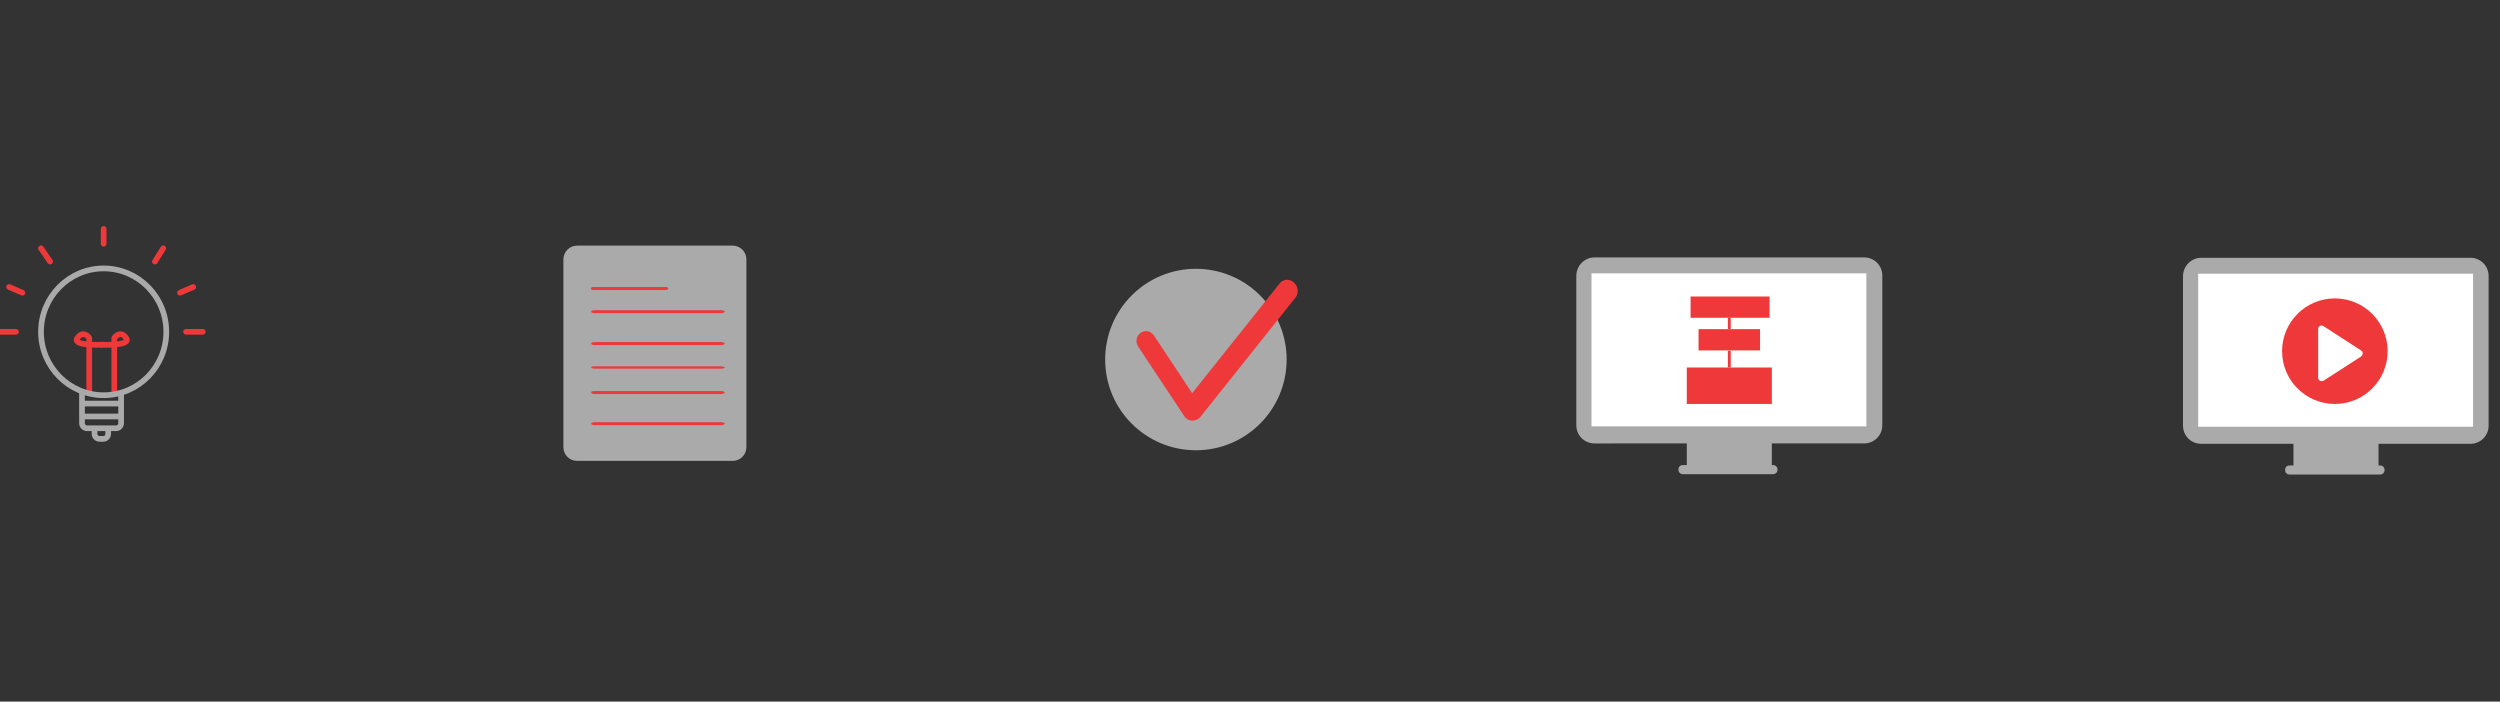 <?xml version="1.0" encoding="utf-8"?>
<!-- Generator: Adobe Illustrator 26.0.0, SVG Export Plug-In . SVG Version: 6.00 Build 0)  -->
<svg version="1.1"
	 id="Layer_1" inkscape:version="1.0.2-2 (e86c870879, 2021-01-15)" xmlns:cc="http://creativecommons.org/ns#" xmlns:dc="http://purl.org/dc/elements/1.1/" xmlns:inkscape="http://www.inkscape.org/namespaces/inkscape" xmlns:rdf="http://www.w3.org/1999/02/22-rdf-syntax-ns#" xmlns:sodipodi="http://sodipodi.sourceforge.net/DTD/sodipodi-0.dtd" xmlns:svg="http://www.w3.org/2000/svg"
	 xmlns="http://www.w3.org/2000/svg" xmlns:xlink="http://www.w3.org/1999/xlink" x="0px" y="0px" viewBox="0 0 658.5 184.8"
	 style="enable-background:new 0 0 658.5 184.8;" xml:space="preserve">
<rect x="0" y="0" width="658.5" height="184.8" fill="#333333" stroke="none"/>
<style type="text/css">
	.st0{fill:#AAAAAA;stroke:#AAAAAA;stroke-miterlimit:10;enable-background:new    ;}
	.st1{fill:#EE3839;}
	.st2{fill:none;stroke:#AAAAAA;stroke-width:1.5;stroke-miterlimit:10;enable-background:new    ;}
	
		.st3{fill:none;stroke:#EE3839;stroke-width:1.5;stroke-linecap:round;stroke-linejoin:round;stroke-miterlimit:10;enable-background:new    ;}
	.st4{fill:none;stroke:#EE3839;stroke-width:1.5;stroke-linecap:round;stroke-miterlimit:10;}
	.st5{fill:#AAAAAA;enable-background:new    ;}
	.st6{fill:url(#rect1411_00000044153044204534510470000016942384218230907286_);}
	.st7{fill:none;stroke:#EE3839;stroke-width:0.75;stroke-miterlimit:10;enable-background:new    ;}
	.st8{fill:url(#rect1432_00000114061719023223820430000009872651638408277151_);}
	.st9{fill:#FFFFFF;enable-background:new    ;}
</style>
<path class="st0" d="M193,120.9h-41c-1.7,0-3.1-1.4-3.1-3.1V68.3c0-1.7,1.4-3.1,3.1-3.1h41c1.7,0,3.1,1.4,3.1,3.1v49.5
	C196.1,119.5,194.7,120.9,193,120.9z"/>
<sodipodi:namedview  bordercolor="#666666" borderopacity="1" gridtolerance="10" guidetolerance="10" id="namedview1467" inkscape:current-layer="Lamp" inkscape:cx="81.63481" inkscape:cy="87.167644" inkscape:document-rotation="0" inkscape:pageopacity="0" inkscape:pageshadow="2" inkscape:window-height="1017" inkscape:window-maximized="1" inkscape:window-width="1920" inkscape:window-x="-8" inkscape:window-y="-8" inkscape:zoom="8.407462" objecttolerance="10" pagecolor="#ffffff" showgrid="false">
	</sodipodi:namedview>
<g id="Document">
	<path id="rect1290" class="st1" d="M156.7,111.2h33.2c0.6,0,1,0.2,1,0.4v0c0,0.2-0.5,0.4-1,0.4h-33.2c-0.6,0-1-0.2-1-0.4v0
		C155.6,111.4,156.1,111.2,156.7,111.2z"/>
	<path id="rect1290_00000031192289285484646130000005916300054481951642_" class="st1" d="M156.7,103h33.2c0.6,0,1,0.2,1,0.4v0
		c0,0.2-0.5,0.4-1,0.4h-33.2c-0.6,0-1-0.2-1-0.4v0C155.6,103.1,156.1,103,156.7,103z"/>
	<path id="rect1290_00000134954976199802566680000006418826952640858763_" class="st1" d="M156.7,81.7h33.2c0.6,0,1,0.2,1,0.4v0
		c0,0.2-0.5,0.4-1,0.4h-33.2c-0.6,0-1-0.2-1-0.4v0C155.6,81.9,156.1,81.7,156.7,81.7z"/>
	<path id="rect1290_00000029030014843488023590000005051310086760212407_" class="st1" d="M156.7,90.1h33.2c0.6,0,1,0.2,1,0.4v0
		c0,0.2-0.5,0.4-1,0.4h-33.2c-0.6,0-1-0.2-1-0.4v0C155.6,90.3,156.1,90.1,156.7,90.1z"/>
	<path id="rect1290_00000022558161751959867030000004415887230455778705_" class="st1" d="M156.7,96.5h33.2c0.6,0,1,0.2,1,0.3v0
		c0,0.2-0.5,0.3-1,0.3h-33.2c-0.6,0-1-0.2-1-0.3v0C155.6,96.6,156.1,96.5,156.7,96.5z"/>
	<path id="rect1290_00000156551394665619918540000003162997053576253837_" class="st1" d="M156.2,75.6h19.2c0.3,0,0.6,0.2,0.6,0.4v0
		c0,0.2-0.3,0.4-0.6,0.4h-19.2c-0.3,0-0.6-0.2-0.6-0.4v0C155.6,75.8,155.9,75.6,156.2,75.6z"/>
</g>
<g id="Lamp">
	<path id="path1311" class="st2" d="M28.5,113.3v1c0,0.7-0.6,1.3-1.3,1.3c0,0,0,0,0,0h-1c-0.7,0-1.3-0.6-1.3-1.3c0,0,0,0,0,0v-1"/>
	<path id="path1313" class="st3" d="M23.5,103.1V89c0,0-1.5-2.2-3.1,0s6.4,1.8,6.4,1.8"/>
	<path id="path1315" class="st3" d="M30.1,103.6V89c0,0,1.6-2.2,3.1,0c1.6,2.2-6.5,1.8-6.5,1.8"/>
	<line id="line1317" class="st4" x1="0" y1="87.4" x2="4.2" y2="87.4"/>
	<line id="line1319" class="st4" x1="2.4" y1="75.6" x2="5.9" y2="77.1"/>
	<line id="line1321" class="st4" x1="10.8" y1="65.4" x2="13.2" y2="68.9"/>
	<line id="line1323" class="st4" x1="27.3" y1="60.3" x2="27.3" y2="64.2"/>
	<line id="line1325" class="st4" x1="43" y1="65.4" x2="40.8" y2="68.9"/>
	<line id="line1327" class="st4" x1="50.9" y1="75.6" x2="47.4" y2="77.1"/>
	<line id="line1329" class="st4" x1="53.4" y1="87.4" x2="49" y2="87.4"/>
	<path id="path1331" class="st2" d="M31.9,103.1v8.4c0,0.7-0.6,1.3-1.3,1.3h-7.7c-0.7,0-1.3-0.6-1.3-1.3v-8.4"/>
	<ellipse id="ellipse1333" class="st2" cx="27.3" cy="87.4" rx="16.5" ry="16.7"/>
	<line id="line1337" class="st2" x1="21.5" y1="109.7" x2="31.9" y2="109.7"/>
	<line id="line1339" class="st2" x1="21.5" y1="106.3" x2="31.9" y2="106.3"/>
</g>
<g id="Approve">
	<ellipse id="ellipse1342" class="st0" cx="315" cy="94.7" rx="23.4" ry="23.4"/>
	<path id="path1344" class="st1" d="M315.5,110.3L315.5,110.3c-1.1,0.8-2.6,0.6-3.4-0.5c0,0-0.1-0.1-0.1-0.1l-12.2-18.4
		c-0.8-1.2-0.5-2.8,0.6-3.6l0,0c1.1-0.8,2.6-0.6,3.4,0.5c0,0,0.1,0.1,0.1,0.1l12.2,18.4C316.9,107.9,316.6,109.5,315.5,110.3z"/>
	<path id="path1346" class="st1" d="M312.5,110L312.5,110c-1.2-1-1.4-2.6-0.5-3.9l25.1-31.5c0.9-1.1,2.5-1.2,3.6-0.3
		c0,0,0.1,0.1,0.1,0.1l0,0c1.1,1,1.4,2.6,0.5,3.9l-25.1,31.5c-0.9,1.1-2.5,1.2-3.5,0.3C312.6,110.1,312.5,110.1,312.5,110z"/>
</g>
<g id="Developer_Machine">
	<rect id="rect1407" x="444.3" y="109.4" class="st5" width="22.4" height="14.1"/>
	<path id="rect1409" class="st0" d="M420,68.3H491c2.4,0,4.3,1.9,4.3,4.3v39.4c0,2.4-1.9,4.3-4.3,4.3H420c-2.4,0-4.3-1.9-4.3-4.3
		V72.7C415.7,70.3,417.6,68.3,420,68.3z"/>
	
		<linearGradient id="rect1411_00000021114292974079242590000012380920043264358589_" gradientUnits="userSpaceOnUse" x1="419.226" y1="-113.611" x2="491.576" y2="-113.611" gradientTransform="matrix(1 0 0 -1 0 -21.391)">
		<stop  offset="0" style="stop-color:#FFFFFF"/>
		<stop  offset="1" style="stop-color:#FFFFFF"/>
	</linearGradient>
	
		<rect id="rect1411" x="419.2" y="72" style="fill:url(#rect1411_00000021114292974079242590000012380920043264358589_);" width="72.4" height="40.3"/>
	<path id="rect1413" class="st0" d="M443.2,123h23.9c0.3,0,0.6,0.3,0.6,0.6v0.2c0,0.3-0.3,0.6-0.6,0.6h-23.9c-0.3,0-0.6-0.3-0.6-0.6
		v-0.2C442.6,123.2,442.9,123,443.2,123z"/>
	<rect id="rect1415" x="445.3" y="78.1" class="st1" width="20.8" height="5.6"/>
	<rect id="rect1417" x="447.4" y="86.7" class="st1" width="16.2" height="5.6"/>
	<rect id="rect1419" x="444.3" y="96.8" class="st1" width="22.4" height="9.6"/>
	<line id="line1421" class="st7" x1="455.5" y1="96.8" x2="455.5" y2="92.4"/>
	<line id="line1423" class="st7" x1="455.5" y1="86.7" x2="455.5" y2="83.7"/>
</g>
<g id="Implement_Machine">
	<path id="rect1426" class="st0" d="M603,123.1H627c0.3,0,0.6,0.3,0.6,0.6v0.2c0,0.3-0.3,0.6-0.6,0.6H603c-0.3,0-0.6-0.3-0.6-0.6
		v-0.2C602.4,123.3,602.7,123.1,603,123.1z"/>
	<rect id="rect1428" x="604.1" y="109.5" class="st5" width="22.4" height="14.1"/>
	<path id="rect1430" class="st0" d="M579.8,68.4h70.9c2.4,0,4.3,1.9,4.3,4.3v39.4c0,2.4-1.9,4.3-4.3,4.3h-70.9
		c-2.4,0-4.3-1.9-4.3-4.3V72.8C575.5,70.4,577.4,68.4,579.8,68.4z"/>
	
		<linearGradient id="rect1432_00000081637486430441478920000006864678558313050041_" gradientUnits="userSpaceOnUse" x1="579.03" y1="-113.707" x2="651.38" y2="-113.707" gradientTransform="matrix(1 0 0 -1 0 -21.391)">
		<stop  offset="0" style="stop-color:#FFFFFF"/>
		<stop  offset="1" style="stop-color:#FFFFFF"/>
	</linearGradient>
	
		<rect id="rect1432" x="579" y="72.1" style="fill:url(#rect1432_00000081637486430441478920000006864678558313050041_);" width="72.4" height="40.3"/>
	<circle id="circle1434" class="st1" cx="615" cy="92.5" r="13.9"/>
	<path id="path1436" class="st9" d="M610.6,86.6v12.9c0,0.5,0.4,0.9,0.9,0.9c0.2,0,0.3-0.1,0.5-0.1l9.9-6.4c0.4-0.3,0.6-0.9,0.3-1.3
		c-0.1-0.1-0.2-0.2-0.3-0.3l-9.9-6.4c-0.4-0.3-1-0.2-1.3,0.3C610.7,86.2,610.6,86.4,610.6,86.6z"/>
</g>
</svg>
